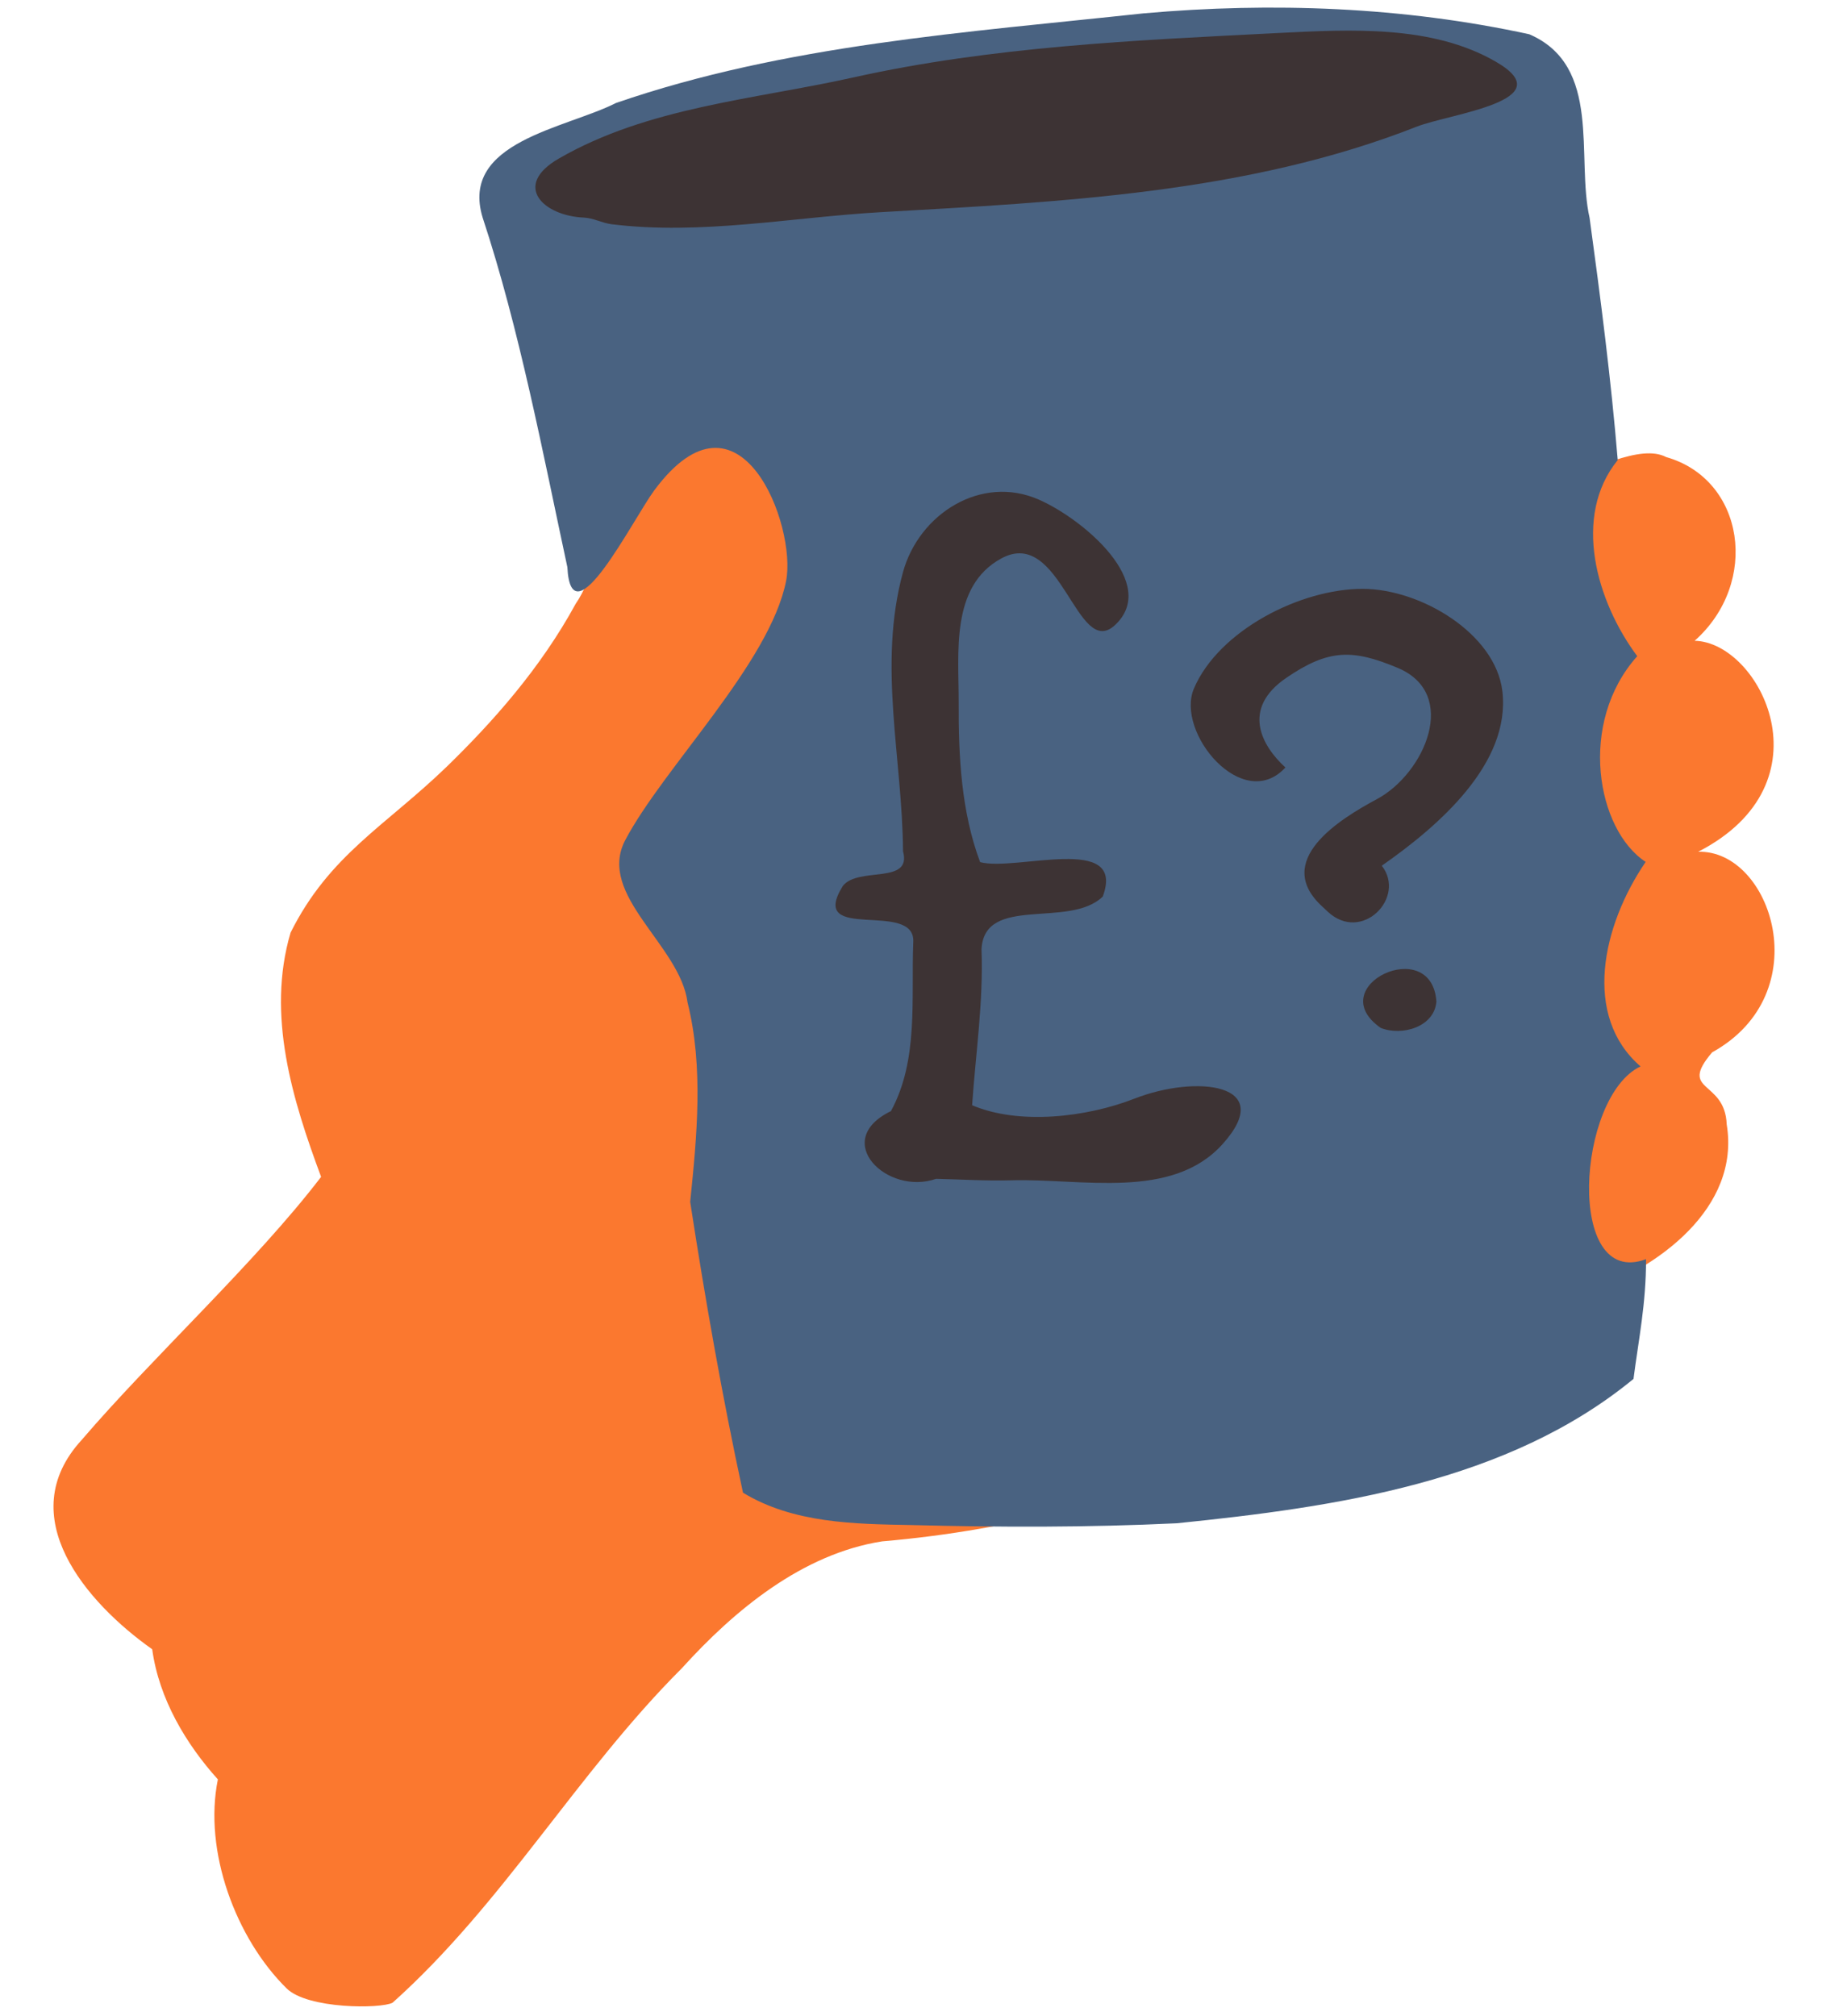 <?xml version="1.0" encoding="UTF-8" standalone="no"?>
<!-- Created with Inkscape (http://www.inkscape.org/) -->

<svg
   xmlns:dc="http://purl.org/dc/elements/1.1/"
   xmlns:cc="http://creativecommons.org/ns#"
   xmlns:rdf="http://www.w3.org/1999/02/22-rdf-syntax-ns#"
   xmlns:svg="http://www.w3.org/2000/svg"
   xmlns="http://www.w3.org/2000/svg"
   xmlns:sodipodi="http://sodipodi.sourceforge.net/DTD/sodipodi-0.dtd"
   xmlns:inkscape="http://www.inkscape.org/namespaces/inkscape"
   preserveAspectRatio="none"
   width="131.741mm"
   height="143.797mm"
   viewBox="0 0 466.798 509.516"
   id="svg2"
   version="1.1"
   inkscape:version="0.91 r13725"
   sodipodi:docname="Requests.svg">
  <defs
     id="defs4" />
  <sodipodi:namedview
     id="base"
     pagecolor="#ffffff"
     bordercolor="#666666"
     borderopacity="1.0"
     inkscape:pageopacity="0.0"
     inkscape:pageshadow="2"
     inkscape:zoom="0.38533794"
     inkscape:cx="137.64499"
     inkscape:cy="451.49168"
     inkscape:document-units="px"
     inkscape:current-layer="layer1"
     showgrid="false"
     inkscape:window-width="1920"
     inkscape:window-height="1029"
     inkscape:window-x="0"
     inkscape:window-y="0"
     inkscape:window-maximized="1"
     fit-margin-top="0"
     fit-margin-left="0"
     fit-margin-right="0"
     fit-margin-bottom="0" />
  <g
     inkscape:label="Layer 1"
     inkscape:groupmode="layer"
     id="layer1"
     transform="translate(-104.8,-195.299)">
    <g
       id="g4392"
       transform="matrix(0.848,0,0,0.816,-473.042,79.478)">
      <path
         style="fill:#fb782f"
         d="m 766.843,757.853 c -15.147,-15.505 -24.829,-42.532 -20.492,-64.748 -9.432,-10.89 -17.524,-24.822 -19.572,-40.305 -19.647,-14.443 -41.878,-41.193 -21.033,-64.825 21.042,-25.555 51.762,-54.872 71.369,-81.499 -8.469,-23.695 -16.371,-50.03 -9.1,-75.652 11.581,-24.125 28.294,-33.034 46.66,-51.522 13.66,-13.828 27.842,-30.357 38.334,-50.38 9.732,-14.456 12.66,-55.962 41.374,-65.51 55.306,-21.204 138.306,42.68 195.243,46.101 31.145,2.891 73.648,-34.058 88.365,-25.996 23.441,6.93 27.949,38.914 8.49,56.904 19.391,0.398 40.99,44.046 1.046,65.352 21.807,-0.675 36,43.837 4.159,62.134 -10.257,12.564 3.825,8.353 4.347,22.3 4.11,25.891 -20.443,44.661 -42.229,52.408 -72.189,35.196 -128.874,69.568 -209.487,76.761 -23.737,3.868 -43.958,21.238 -59.663,39.276 -31.239,32.407 -53.225,72.937 -86.239,103.629 -3.557,1.925 -25.318,1.974 -31.572,-4.429 z"
         id="path4404"
         inkscape:connector-curvature="0"
         sodipodi:nodetypes="sccccccccccccccccccs" />
      <path
         style="fill:#496281"
         d="m 953.148,614.325 c -17.181,-0.323 -35.272,-0.536 -50.292,-10.025 -6.2,-29.835 -11.285,-60.016 -15.74,-90.078 2.005,-20.352 4.026,-41.727 -0.788,-61.791 -2.198,-17.744 -27.078,-33.188 -18.607,-50.186 11.382,-22.511 43.09,-54.816 47.973,-80.32 3.257,-17.009 -13.714,-63.902 -39.254,-28.138 -6.302,8.825 -24.79,47.36 -25.93,23.834 -7.336,-35.49 -14.268,-73.705 -25.249,-108.282 -6.921,-23.527 24.788,-27.594 39.735,-35.498 50.445,-18.091 104.369,-21.837 157.204,-27.762 38.366,-3.532 77.422,-2.034 115.01,6.477 21.846,9.822 13.855,38.05 17.962,56.897 3.275,24.94 6.389,49.909 8.383,74.995 -13.61,17.462 -6.345,43.801 5.818,60.742 -17.77,20.631 -12.124,53.796 2.51,63.723 -12.979,19.748 -18.899,47.747 -1.531,63.346 -19.07,9.375 -22.368,69.102 1.642,59.703 0.028,13.831 -2.223,24.866 -3.739,37.098 -37.504,32.034 -88.697,39.691 -136.134,44.714 -26.297,1.305 -52.659,1.272 -78.974,0.553 z"
         id="path4400"
         inkscape:connector-curvature="0"
         sodipodi:nodetypes="cccccsscccccccccccccc" />
      <path
         style="fill:#3d3334"
         d="m 960.398,507.08 c -14.572,5.319 -31.513,-11.84 -13.454,-20.97 8.306,-15.85 5.994,-34.867 6.654,-52.218 0.903,-13.498 -31.787,0.481 -20.977,-17.548 4.658,-6.092 20.684,-0.274 17.926,-10.735 -0.18,-28.797 -7.567,-57.592 -0.026,-86.381 4.745,-18.117 23.347,-30.428 40.562,-22.507 13.494,6.208 35.774,26.014 22.689,38.794 -11.404,11.138 -16.072,-30.743 -33.967,-20.581 -15.246,8.658 -12.596,29.429 -12.663,44.721 -0.072,16.5 0.754,33.692 6.383,49.325 10.73,2.972 43.611,-9.072 36.553,10.669 -9.941,10.067 -35.3,-0.688 -36.133,16.324 0.592,16.177 -1.756,32.419 -2.801,48.309 13.982,6.199 34.14,3.751 48.366,-2.035 18.4,-7.484 42.641,-4.766 26.25,14.116 -15.127,17.425 -41.967,10.553 -62.906,11.174 -7.484,0.222 -14.972,-0.281 -22.457,-0.456 z m 132.526,-46.742 c -17.774,-12.918 15.219,-29.136 16.589,-8.179 -0.572,7.859 -10.204,10.79 -16.589,8.179 z m -17.329,-37.505 c -15.115,-14.265 5.111,-27.194 16.217,-33.382 14.14,-7.879 24.668,-32.607 6.136,-40.649 -13.366,-5.8 -20.538,-5.894 -33.219,3.136 -13.326,9.49 -7.448,20.88 -0.213,27.734 -12.696,14.311 -32.879,-10.876 -27.253,-24.501 7.424,-17.981 31.78,-30.864 50.287,-30.835 17.364,0.027 39.602,13.906 41.626,31.719 2.542,22.381 -19.052,41.79 -35.942,54.04 7.38,9.791 -5.918,24.092 -16.095,14.246 z M 855.431,209.339 c -12.033,-0.532 -21.462,-9.88 -7.498,-18.267 26.621,-15.99 58.283,-18.312 87.793,-25.144 41.424,-9.59 84.083,-11.52 126.495,-13.757 21.961,-1.158 46.031,-2.508 64.999,8.877 20.193,12.121 -13.649,16.068 -23.57,20.122 -50.466,20.625 -105.771,23.286 -159.655,26.484 -26.701,1.584 -53.6,7.174 -80.305,3.736 -2.813,-0.362 -5.433,-1.926 -8.26,-2.051 z"
         id="path4394"
         inkscape:connector-curvature="0"
         sodipodi:nodetypes="cccccsssssccccsssccccccssscssscccsssssssss" />
    </g>
  </g>
</svg>
